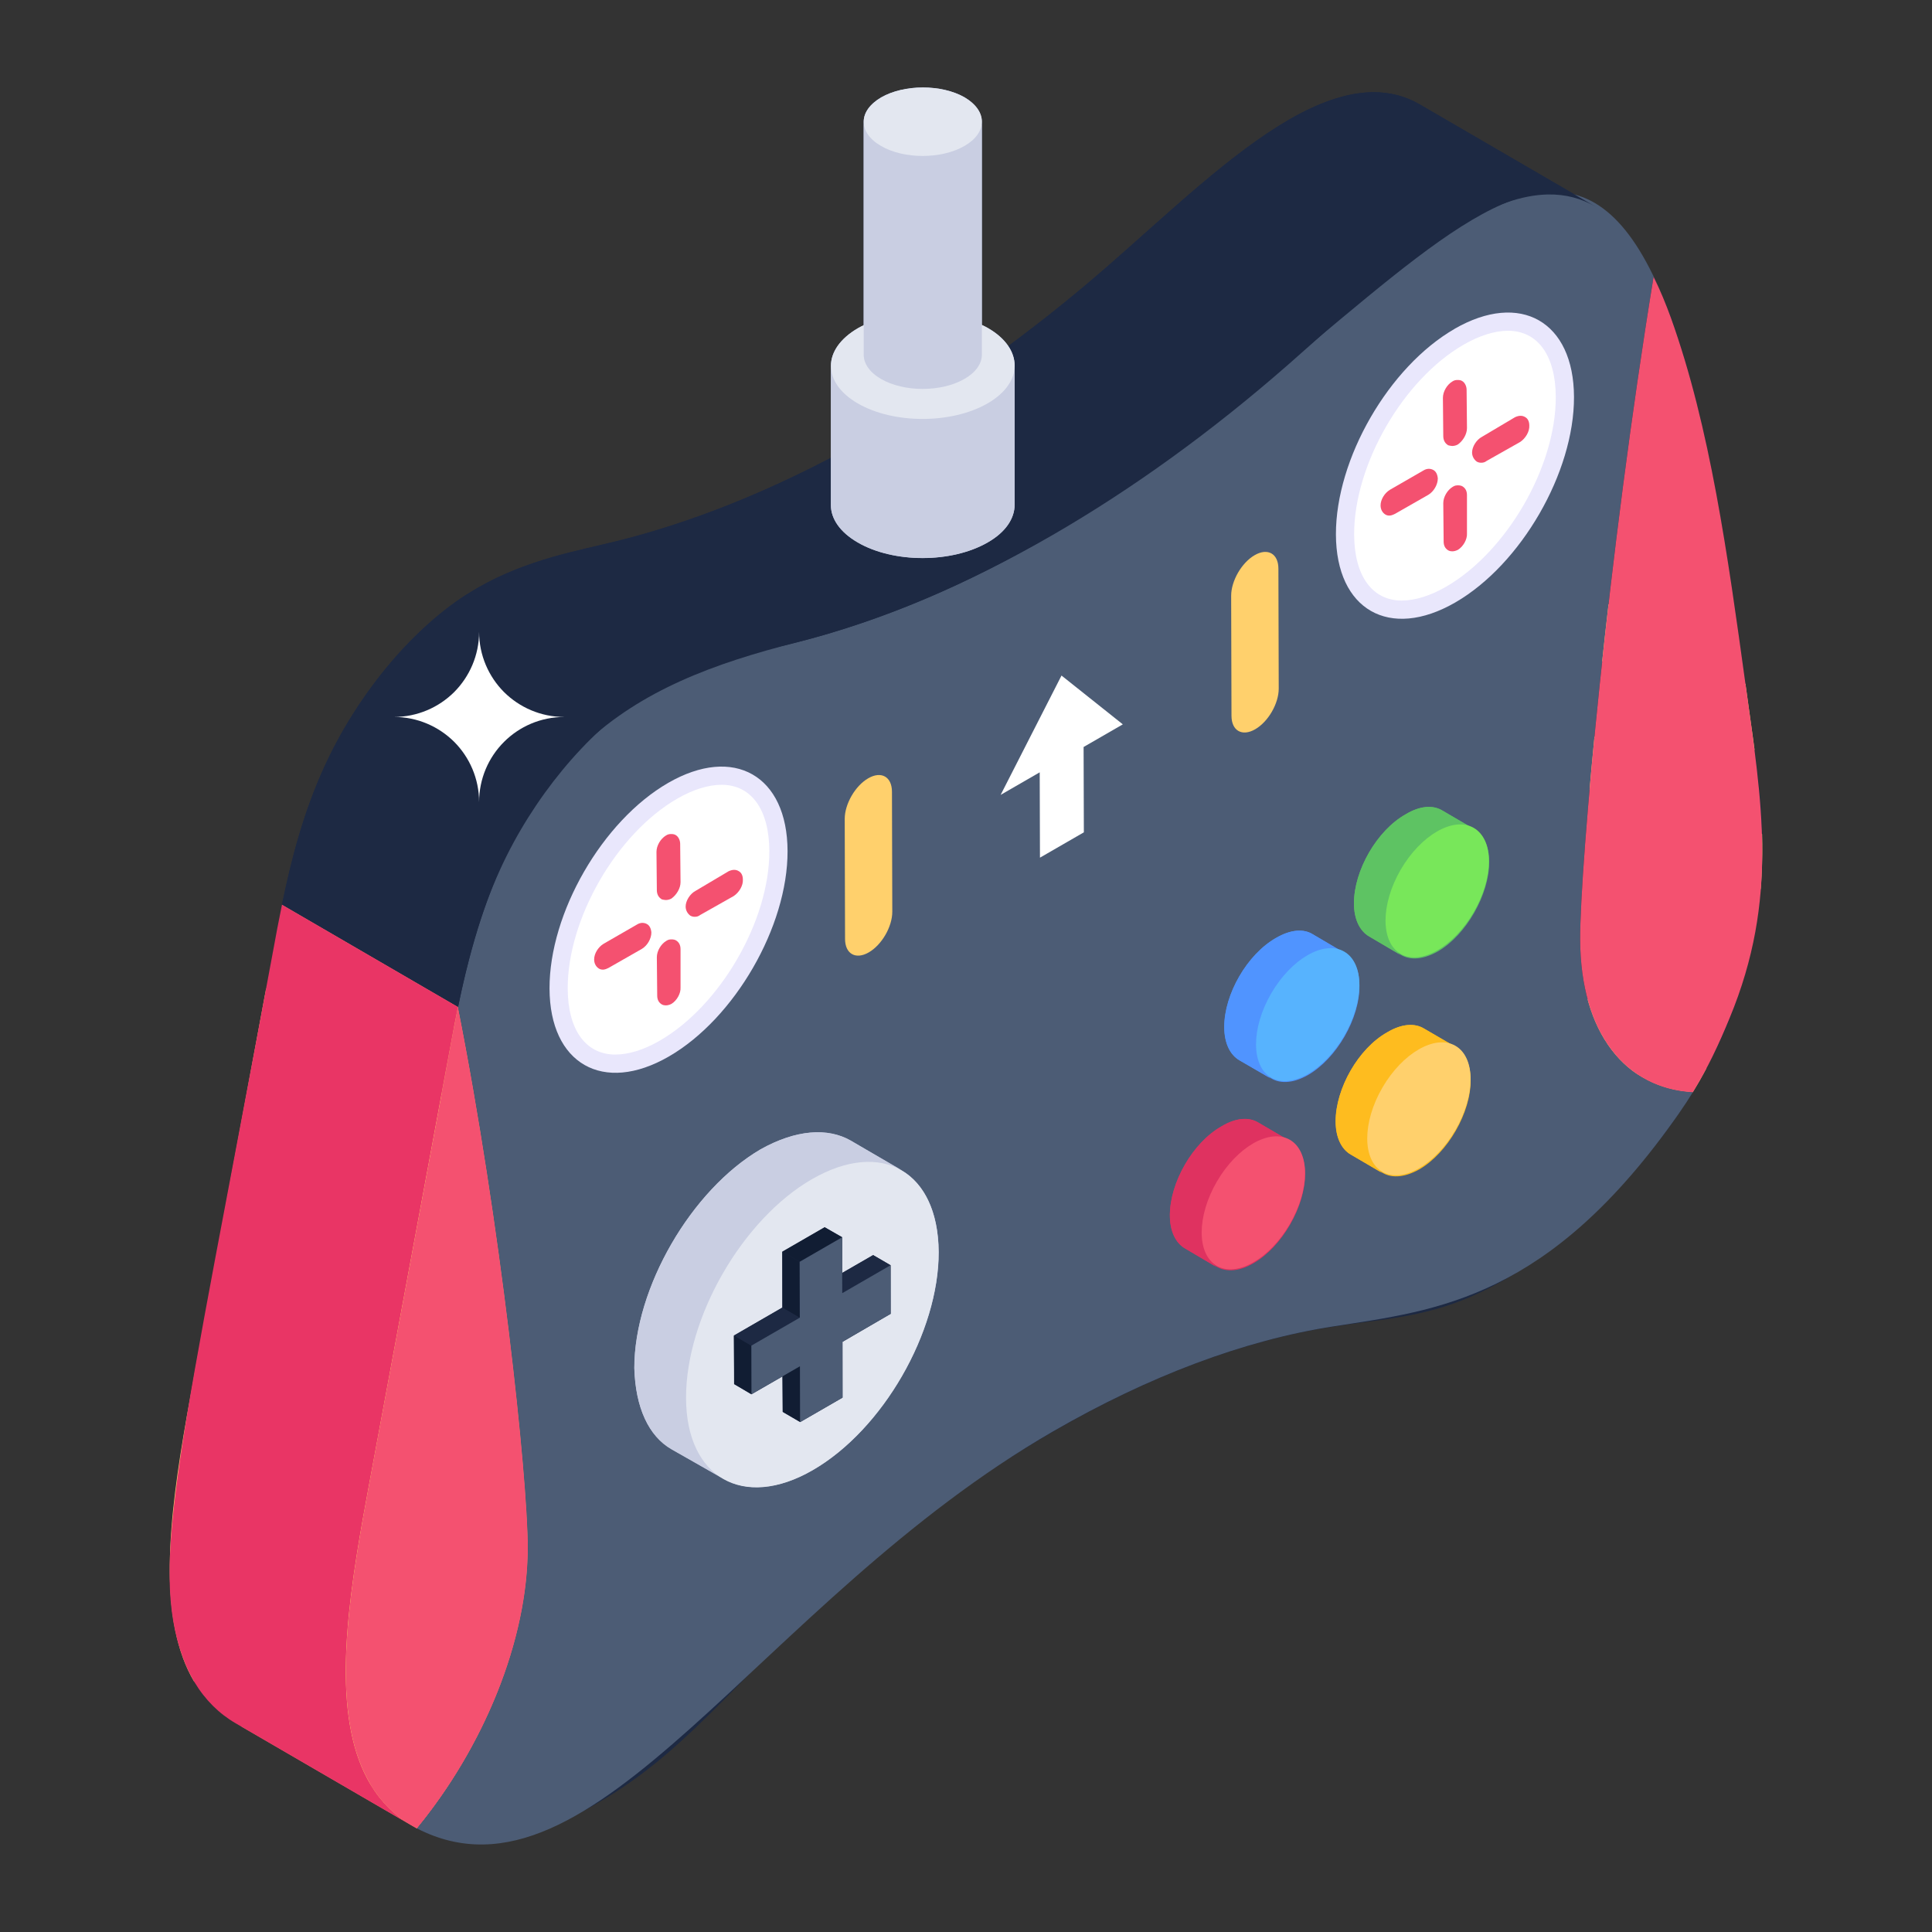 <svg id="Layer_1" enable-background="new 0 0 53 53" height="512" viewBox="0 0 53 53" width="512" xmlns="http://www.w3.org/2000/svg"><rect x="0" y="0" width="53" height="53" fill="#333333" stroke="none"/><g id="_x39_"><g><g><g enable-background="new"><g><path d="m48.303 24.39c-.292 3.298-1.851 6.151-4.23 8.53-.88.88-1.83 1.63-2.77 2.17-.54.31-1.08.56-1.61.73-1.07.35-2.08.41-3.1.57-2.46.37-5.09 1.37-7.7 2.88-2.58 1.49-5.15 3.47-7.57 5.88-1.01 1-1.99 2.07-3.03 2.96-.63.54-1.28 1-1.93 1.37-1.06.62-2.13.99-3.1 1.04-.67.04-1.29-.09-1.82-.36-.08-.04-.16-.09-.24-.14l-.04-.02-.09-.06-4.46-2.59-.15-.08c-.45-.26-.84-.64-1.13-1.12-.01-.01-.01-.02-.01-.03-.03-.04-.05-.07-.06-.11-.1-.17-.18-.35-.24-.53-.73-1.98-.22-4.9.29-7.67.992-5.308 2.332-12.57 2.42-12.99.26-1.26.59-2.53 1.17-3.79.88-1.94 2.34-3.71 3.86-4.7.12-.07.23-.14.35-.21.69-.39 1.37-.64 2.04-.84.63-.18 1.26-.31 1.88-.46 1.88-.48 3.81-1.24 5.76-2.26v-2.52c0-.37.25-.75.75-1.04.05-.03.1-.05.15-.07v-5.59c0-.24.16-.48.48-.67.63-.36 1.66-.36 2.29 0 .31.19.47.43.47.67v5.58c.06.02.12.05.17.08.25.14.43.31.56.49.96-.71 1.92-1.48 2.86-2.31 1.58-1.38 3.25-2.98 4.84-3.9.78-.45 1.54-.73 2.26-.75.5-.01.94.11 1.32.33l4.83 2.81c.9.529 1.433 1.513 1.84 2.48.08.19.16.38.23.57 1.07 3 1.55 6.53 2.04 10.04.254 2.033.586 3.474.42 5.63z" fill="#1d2943"/></g></g></g></g><g><g><g><g><path d="m41.609 27.155c.135-.218.259-.436.375-.657 1.61.935 3.219 1.871 4.829 2.806-.117.221-.241.439-.375.657-1.449-.842-3.38-1.964-4.829-2.806z" fill="#ffd06c"/></g><g><path d="m40.242 26.76c.402.234.862.368 1.367.395l4.829 2.806c-.505-.027-.965-.161-1.367-.395-1.449-.842-3.38-1.964-4.829-2.806z" fill="#ffd06c"/></g><g><path d="m48.34 22.882c.01.367.007.742-.013 1.127-.007.127-.016.254-.027.383.011-.129.019-.257.026-.384.021-.385.025-.759.015-1.127z" fill="#ffd06c"/></g><g fill="#ffd06c"><path d="m48.135 20.575-4.83-2.806c-.038-.286-.079-.568-.117-.849-.002-.008-.003-.015-.003-.022l-.13-.943 4.828 2.807c.043.314.087.627.13.941.002.007.003.015.003.022.04.281.08.561.117.846 0-0.0.002.002.002.003z"/><path d="m48.325 24.009c-.005.127-.015.254-.025.384l-4.83-2.807c.012-.129.02-.257.027-.383.02-.386.023-.76.013-1.128l4.829 2.807c.01.368.007.742-.015 1.126z"/></g><g><path d="m47.883 18.763c.043.314.087.627.131.939.041.29.082.581.121.873-.039-.292-.08-.581-.121-.87-.044-.314-.087-.628-.131-.942z" fill="#ffd06c"/></g><g><path d="m9.653 39.629c-.006-1.955-.743-8.891-1.917-14.809l4.829 2.806c1.174 5.918 1.912 12.853 1.917 14.809.006 2.246-.932 4.778-2.389 6.862-1.61-.935-3.219-1.871-4.829-2.806 1.457-2.084 2.395-4.616 2.389-6.862z" fill="#ffd06c"/></g><g><path d="m7.065 46.768c.067-.092.134-.184.199-.278 1.61.935 3.219 1.871 4.829 2.806-.065.093-.132.186-.199.278-1.61-.935-3.219-1.871-4.829-2.806z" fill="#ffd06c"/></g><g><path d="m7.065 46.768c1.61.935 3.219 1.871 4.829 2.806-.147.2-.299.395-.455.585l-4.829-2.806c.156-.19.308-.385.455-.585z" fill="#ffd06c"/></g><g><path d="m7.285 27.203c.005-.028.011-.056.016-.085l4.829 2.806c-.005.028-.01.056-.016.085-1.61-.935-3.219-1.871-4.829-2.806z" fill="#ffd06c"/></g><g><path d="m10.144 40.616c.662-3.563 1.323-7.127 1.986-10.691-.661 3.567-1.322 7.128-1.984 10.69-.516 2.767-1.025 5.696-.296 7.675.084.231.185.444.3.641-.116-.196-.217-.41-.301-.64-.728-1.982-.219-4.908.295-7.674z" fill="#ffd06c"/></g><g><path d="m12.565 27.625c1.174 5.919 1.912 12.855 1.918 14.81.007 2.566-1.219 5.506-3.044 7.724-.516-.262-.951-.667-1.273-1.204-.131-.222-.232-.436-.316-.667-.729-1.979-.22-4.908.296-7.675.662-3.562 1.322-7.123 1.984-10.69.063-.337.125-.675.188-1.012.077-.427.159-.859.247-1.287z" fill="#f45170"/></g><g><path d="m46.438 29.961c.135-.218.259-.436.375-.657-.219.418-.465.826-.763 1.251-3.555 5.082-6.614 5.388-9.462 5.83-2.461.379-5.082 1.371-7.701 2.883-8.088 4.669-12.584 13.387-17.449 10.891 1.825-2.218 3.051-5.158 3.044-7.724-.006-1.955-.743-8.891-1.917-14.809 1.451-7.079 4.707-8.84 9.295-10.005 13.819-3.507 19.981-18.588 23.757-9.468-.08-.191-.165-.378-.255-.558-1.242 7.575-2.02 16.111-2.014 18.175.007 2.573 1.253 4.093 3.091 4.191z" fill="#4c5c75"/></g><g><path d="m45.362 7.596c.181.36.339.746.477 1.126 1.077 3.001 1.559 6.529 2.044 10.041.446 3.23.926 5.881-.436 9.17-.294.715-.599 1.367-1.008 2.029-1.837-.098-3.083-1.618-3.091-4.191-.006-2.063.773-10.599 2.014-18.175z" fill="#f45170"/></g><g><path d="m10.15 48.93-4.829-2.806c-.116-.196-.217-.41-.301-.64-.728-1.982-.219-4.908.295-7.674l4.829 2.806c-.514 2.766-1.023 5.693-.295 7.674.085.231.186.444.301.64z" fill="#ffd06c"/></g><g><path d="m7.283 27.211c1.61.935 3.219 1.871 4.829 2.806-.657 3.533-1.313 7.066-1.969 10.598l-4.829-2.806c.656-3.532 1.312-7.065 1.969-10.598z" fill="#ffd06c"/></g><g><path d="m7.283 27.211c.001-.003.001-.005.002-.008 1.61.935 3.219 1.871 4.829 2.806-0.0.003-.001.005-.001.008-1.61-.935-3.219-1.871-4.829-2.806z" fill="#ffd06c"/></g><g><path d="m37.625 2.529c.498-.011.933.112 1.316.334l4.829 2.806c-.382-.222-.818-.345-1.316-.334-.72.016-1.481.302-2.261.753-1.591.919-3.263 2.52-4.84 3.902-2.115 1.853-4.301 3.43-6.486 4.692-2.364 1.365-4.729 2.361-7.007 2.939-.623.158-1.247.289-1.876.468-.676.193-1.356.442-2.046.84-.114.066-.229.136-.344.211-1.52.988-2.979 2.759-3.866 4.695-.576 1.259-.905 2.533-1.162 3.791l-4.829-2.806c.258-1.258.586-2.532 1.162-3.791.887-1.936 2.346-3.707 3.866-4.695.115-.075.23-.145.344-.211.689-.398 1.37-.646 2.046-.84.629-.179 1.254-.31 1.876-.468 2.278-.578 4.642-1.574 7.007-2.939 2.186-1.262 4.372-2.84 6.486-4.692 1.577-1.382 3.249-2.983 4.84-3.902.78-.45 1.54-.737 2.261-.753z" fill="#1d2943"/></g><g><path d="m11.289 50.078-4.829-2.806c-.45-.262-.832-.638-1.123-1.122-.131-.222-.232-.436-.316-.667-.944-2.562-.058-5.757 2.467-19.377.077-.427.159-.859.247-1.287l4.829 2.806c-.135.651-.003-.019-2.419 12.989-.516 2.767-1.025 5.696-.296 7.675.084.231.185.444.316.667.291.484.673.86 1.123 1.122z" fill="#e93565"/></g><path d="m18.326 21.479c1.806-1.043 3.273-.207 3.279 1.868.006 2.069-1.451 4.593-3.257 5.636-1.801 1.04-3.267.204-3.273-1.865-.006-2.076 1.451-4.599 3.252-5.639z" fill="#e9e7fc"/><path d="m16.884 28.93c-.817 0-1.307-.678-1.31-1.814-.005-1.911 1.341-4.246 3.002-5.205.433-.25.854-.382 1.218-.382.818 0 1.308.68 1.311 1.819.005 1.907-1.344 4.241-3.007 5.201-.431.249-.85.38-1.213.38z" fill="#fff"/><path d="m39.899 9.023c1.806-1.043 3.274-.208 3.28 1.868.006 2.069-1.452 4.594-3.258 5.637-1.801 1.04-3.267.204-3.273-1.865-.006-2.076 1.451-4.599 3.252-5.639z" fill="#e9e7fc"/><path d="m38.458 16.475c-.817 0-1.307-.678-1.31-1.814-.005-1.911 1.341-4.246 3.002-5.205.433-.25.854-.382 1.218-.382.818 0 1.308.68 1.311 1.819.005 1.907-1.344 4.241-3.007 5.201-.431.249-.85.38-1.213.38z" fill="#fff"/><g><path d="m23.819 21.35c.357-.206.649-.042.65.369l.009 3.291c.001.411-.288.911-.646 1.117-.357.206-.649.042-.65-.369l-.009-3.291c-.001-.411.288-.911.646-1.117z" fill="#ffd06c"/></g><g><path d="m34.42 15.229c.357-.206.649-.042.65.369l.009 3.291c.001.411-.288.911-.646 1.117-.357.206-.649.042-.65-.369l-.009-3.291c-.001-.411.288-.911.646-1.117z" fill="#ffd06c"/></g><g><path d="m29.12 18.532 1.682 1.339-1.076.621.007 2.341-1.204.695-.007-2.341-1.072.619z" fill="#fff"/></g><g><g><g><g fill="#f45170"><path d="m18.659 23.15.01 1.05c0 .17-.11.35-.25.45-.07.04-.14.04-.16.04-.03 0-.07-.01-.11-.02l-.01-.01c-.08-.05-.12-.14-.12-.24l-.01-1.05c0-.17.11-.36.26-.45.06-.04.11-.04.15-.04.05 0 .09.01.12.03.07.04.12.14.12.24z"/><path d="m18.549 25.8c.08.05.12.13.12.24v1.05c.01.16-.1.36-.25.45-.06.03-.11.04-.15.04-.05 0-.09-.01-.12-.03-.08-.05-.12-.13-.12-.24l-.01-1.05c0-.17.11-.36.26-.45.06-.04.11-.04.15-.04.04 0.0.09.01.12.03z"/><path d="m20.379 24.13c.01.16-.1.35-.25.45l-.92.52c-.05.04-.1.05-.15.05-.05 0-.08-.01-.12-.03-.07-.05-.13-.14-.13-.25 0-.16.12-.35.27-.43l.91-.54c.11-.05.2-.05.28 0 .07.04.11.12.11.23z"/><path d="m17.749 25.35c.07.04.11.12.12.23 0 .17-.11.36-.26.45l-.91.52c-.06.03-.11.05-.16.05-.04 0-.08-.01-.11-.03-.08-.05-.13-.14-.13-.25 0-.16.11-.34.26-.43l.92-.53c.08-.05.18-.06.27-.01z"/></g></g></g></g><g><g><g><g fill="#f45170"><path d="m40.233 10.694.01 1.05c0 .17-.11.35-.25.45-.07.04-.14.04-.16.04-.03 0-.07-.01-.11-.02l-.01-.01c-.08-.05-.12-.14-.12-.24l-.01-1.05c0-.17.11-.36.26-.45.06-.04.11-.04.15-.04.05 0 .09.01.12.03.07.04.12.14.12.24z"/><path d="m40.123 13.344c.08.05.12.13.12.24v1.05c.01.16-.1.36-.25.45-.06.03-.11.04-.15.04-.05 0-.09-.01-.12-.03-.08-.05-.12-.13-.12-.24l-.01-1.05c0-.17.11-.36.26-.45.06-.04.11-.04.15-.04.04 0.0.09.01.12.03z"/><path d="m41.953 11.674c.01.16-.1.35-.25.45l-.92.52c-.05.04-.1.05-.15.05-.05 0-.08-.01-.12-.03-.07-.05-.13-.14-.13-.25 0-.16.12-.35.27-.43l.91-.54c.11-.05.2-.05.28 0 .07.04.11.12.11.23z"/><path d="m39.323 12.894c.07.04.11.12.12.23 0 .17-.11.36-.26.45l-.91.52c-.06.03-.11.05-.16.05-.04 0-.08-.01-.11-.03-.08-.05-.13-.14-.13-.25 0-.16.11-.34.26-.43l.92-.53c.08-.05.18-.06.27-.01z"/></g></g></g></g><g><g><g enable-background="new"><g><path d="m25.753 34.35c0 2.19-1.53 4.87-3.46 5.98-.97.56-1.86.6-2.49.21l-1.38-.78c-.63-.36-.99-1.15-1.02-2.23 0-2.2 1.56-4.89 3.46-6.0.97-.54 1.84-.6 2.47-.24l1.4.81c-.04-.02-.08-.04-.13-.06.7.33 1.14 1.13 1.15 2.31z" fill="#c9cee2"/></g></g></g></g><g><path d="m24.729 32.103c-.633-.362-1.507-.301-2.441.241-1.929 1.115-3.466 3.798-3.466 5.998 0 1.085.392 1.869 1.025 2.23l-1.422-.815c-.633-.362-.994-1.145-1.025-2.23 0-2.2 1.567-4.883 3.466-5.998.965-.543 1.839-.603 2.472-.241z" fill="#c9cee2"/><path d="m22.273 32.349c1.924-1.111 3.469-.209 3.475 2.002.006 2.189-1.528 4.869-3.453 5.98-1.905 1.1-3.469.209-3.475-1.98-.006-2.211 1.547-4.902 3.452-6.002z" fill="#e3e7f0"/><g><g enable-background="new"><g><path d="m24.433 34.71v1.33l-1.32.77v1.53l-1.16.67-.48-.28-.01-.97-.85.49-.47-.28-.01-1.33 1.33-.77v-1.53l1.16-.67.48.27v.98l.85-.49z" fill="#1d2943"/></g></g></g><g><g enable-background="new"><g><path d="m21.95 39.011-.478-.278-.004-1.532.478.278z" fill="#111d33"/></g><g><path d="m23.106 35.475-.478-.278 1.324-.765.478.278z" fill="#1d2943"/></g><g><path d="m20.616 38.247-.478-.278-.004-1.333.478.278z" fill="#111d33"/></g><g><path d="m20.613 36.914-.478-.278 1.329-.767.478.278z" fill="#1d2943"/></g><g><path d="m21.941 36.147-.478-.278-.004-1.532.478.278z" fill="#111d33"/></g><g><path d="m21.937 34.615-.478-.278 1.164-.672.478.278z" fill="#111d33"/></g><g><path d="m23.101 33.943.004 1.532 1.324-.765.004 1.333-1.324.765.004 1.532-1.164.672-.004-1.532-1.329.767-.004-1.333 1.329-.767-.004-1.532z" fill="#4c5c75"/></g></g></g></g><g><g><g><path d="m35.803 32.21c0 .89-.63 1.99-1.41 2.44-.44.26-.83.25-1.09.05.02.03.05.04.07.06l-.86-.51c-.26-.15-.42-.47-.42-.91 0-.9.63-2 1.42-2.44.39-.24.75-.26 1.01-.1l.79.46c.02.01.05.03.07.04.26.14.42.45.42.91z" fill="#df3260"/></g></g><g enable-background="new"><g><path d="m35.387 31.302c-.259-.16-.617-.136-1.012.099-.777.444-1.406 1.542-1.406 2.443 0 .444.16.765.407.913l-.864-.506c-.259-.148-.419-.469-.419-.913 0-.901.629-1.998 1.419-2.443.395-.234.752-.259 1.012-.099z" fill="#df3260"/></g><g><ellipse cx="34.385" cy="33.025" fill="#f45170" rx="1.998" ry="1.158" transform="matrix(.502 -.865 .865 .502 -11.445 46.161)"/></g></g><g><g><path d="m40.343 29.63c.01.89-.63 2-1.41 2.45-.43.24-.81.25-1.07.05.02.02.04.04.06.05l-.87-.51c-.25-.14-.41-.47-.41-.91 0-.9.62-2 1.41-2.44.4-.24.76-.26 1.02-.1l.81.47c.28.13.46.46.46.94z" fill="#febc1f"/></g></g><g enable-background="new"><g><path d="m39.932 28.725c-.259-.16-.617-.136-1.012.099-.777.444-1.406 1.542-1.406 2.443 0 .444.16.765.407.913l-.864-.506c-.259-.148-.419-.469-.419-.913 0-.901.629-1.998 1.419-2.443.395-.234.752-.259 1.012-.099z" fill="#febc1f"/></g><g><ellipse cx="38.93" cy="30.447" fill="#ffd06c" rx="1.998" ry="1.158" transform="matrix(.502 -.865 .865 .502 -6.955 48.808)"/></g></g><g><g><path d="m40.853 23.65c0 .89-.63 2-1.41 2.45-.44.25-.83.25-1.09.04.02.03.05.04.07.06l-.86-.51c-.26-.15-.42-.47-.42-.91 0-.9.63-2 1.42-2.44.39-.24.75-.26 1.01-.1l.79.46c.02.01.05.03.07.04.26.14.42.45.42.91z" fill="#5ec363"/></g></g><g enable-background="new"><g><path d="m40.437 22.743c-.259-.16-.617-.136-1.012.099-.777.444-1.406 1.542-1.406 2.443 0 .444.16.765.407.913l-.864-.506c-.259-.148-.419-.469-.419-.913 0-.901.629-1.998 1.419-2.443.395-.234.752-.259 1.012-.099z" fill="#5ec363"/></g><g><ellipse cx="39.435" cy="24.466" fill="#78e75a" rx="1.998" ry="1.158" transform="matrix(.502 -.865 .865 .502 -1.533 46.269)"/></g></g><g><g><path d="m37.293 27.04c.01.9-.63 2-1.41 2.45-.42.24-.8.25-1.06.06.01.02.03.03.05.04l-.87-.5c-.26-.15-.42-.47-.42-.92 0-.9.63-1.99 1.42-2.44.4-.23.76-.26 1.01-.1l.81.48c.29.13.47.45.47.93z" fill="#5094ff"/></g></g><g enable-background="new"><g><path d="m36.881 26.138c-.259-.16-.617-.136-1.012.099-.777.444-1.406 1.542-1.406 2.443 0 .444.16.765.407.913l-.864-.506c-.259-.148-.419-.469-.419-.913 0-.901.629-1.998 1.419-2.443.395-.234.752-.259 1.012-.099z" fill="#5094ff"/></g><g><ellipse cx="35.879" cy="27.861" fill="#57b3fe" rx="1.998" ry="1.158" transform="matrix(.502 -.865 .865 .502 -6.237 44.883)"/></g></g></g></g><path d="m15.478 19.669c-1.291 0-2.335 1.044-2.335 2.335 0-.644-.262-1.23-.683-1.653-.423-.42-1.008-.683-1.653-.683.644 0 1.23-.262 1.653-.683.42-.423.683-1.008.683-1.653 0 .644.262 1.23.683 1.653.423.42 1.008.683 1.653.683z" fill="#fff"/></g><g><g enable-background="new"><g><path d="m27.833 10.03v3.81c0 .38-.24.76-.74 1.04-.99.57-2.58.57-3.56 0-.49-.28-.74-.65-.74-1.02v-3.82c0-.37.25-.75.75-1.04.05-.03.1-.05.15-.07v-5.59c0-.24.16-.48.48-.67.63-.36 1.66-.36 2.29 0 .31.19.47.43.47.67v5.58c.06.02.12.05.17.08.49.28.73.66.73 1.03z" fill="#c9cee2"/></g></g></g><g><g enable-background="new"><g><path d="m22.795 10.04 0 3.816c.001.371.245.742.733 1.026.981.57 2.578.57 3.566 0.0.495-.286.742-.662.741-1.038l-0-3.816c.001.376-.247.753-.741 1.038-.988.57-2.585.57-3.566-0-.487-.283-.732-.654-.733-1.026z" fill="#c9cee2"/></g><g><path d="m23.54 9c-.988.57-.993 1.495-.012 2.065.981.57 2.578.57 3.566 0.0.983-.568.991-1.494.009-2.064-.981-.57-2.581-.569-3.563-.001z" fill="#e3e7f0"/></g></g></g><g><g enable-background="new"><g><path d="m23.694 3.343 0 6.391c.001.239.158.477.471.66.631.367 1.659.367 2.294 0.0.318-.184.478-.426.477-.668l-0-6.391c.001.242-.159.484-.477.668-.635.367-1.663.367-2.294-0-.314-.182-.471-.421-.471-.66z" fill="#c9cee2"/></g><g><path d="m24.173 2.674c-.635.367-.639.962-.007 1.329.631.367 1.659.367 2.294 0.0.632-.365.637-.961.006-1.328-.631-.367-1.66-.366-2.293-.001z" fill="#e3e7f0"/></g></g></g></g></g></svg>